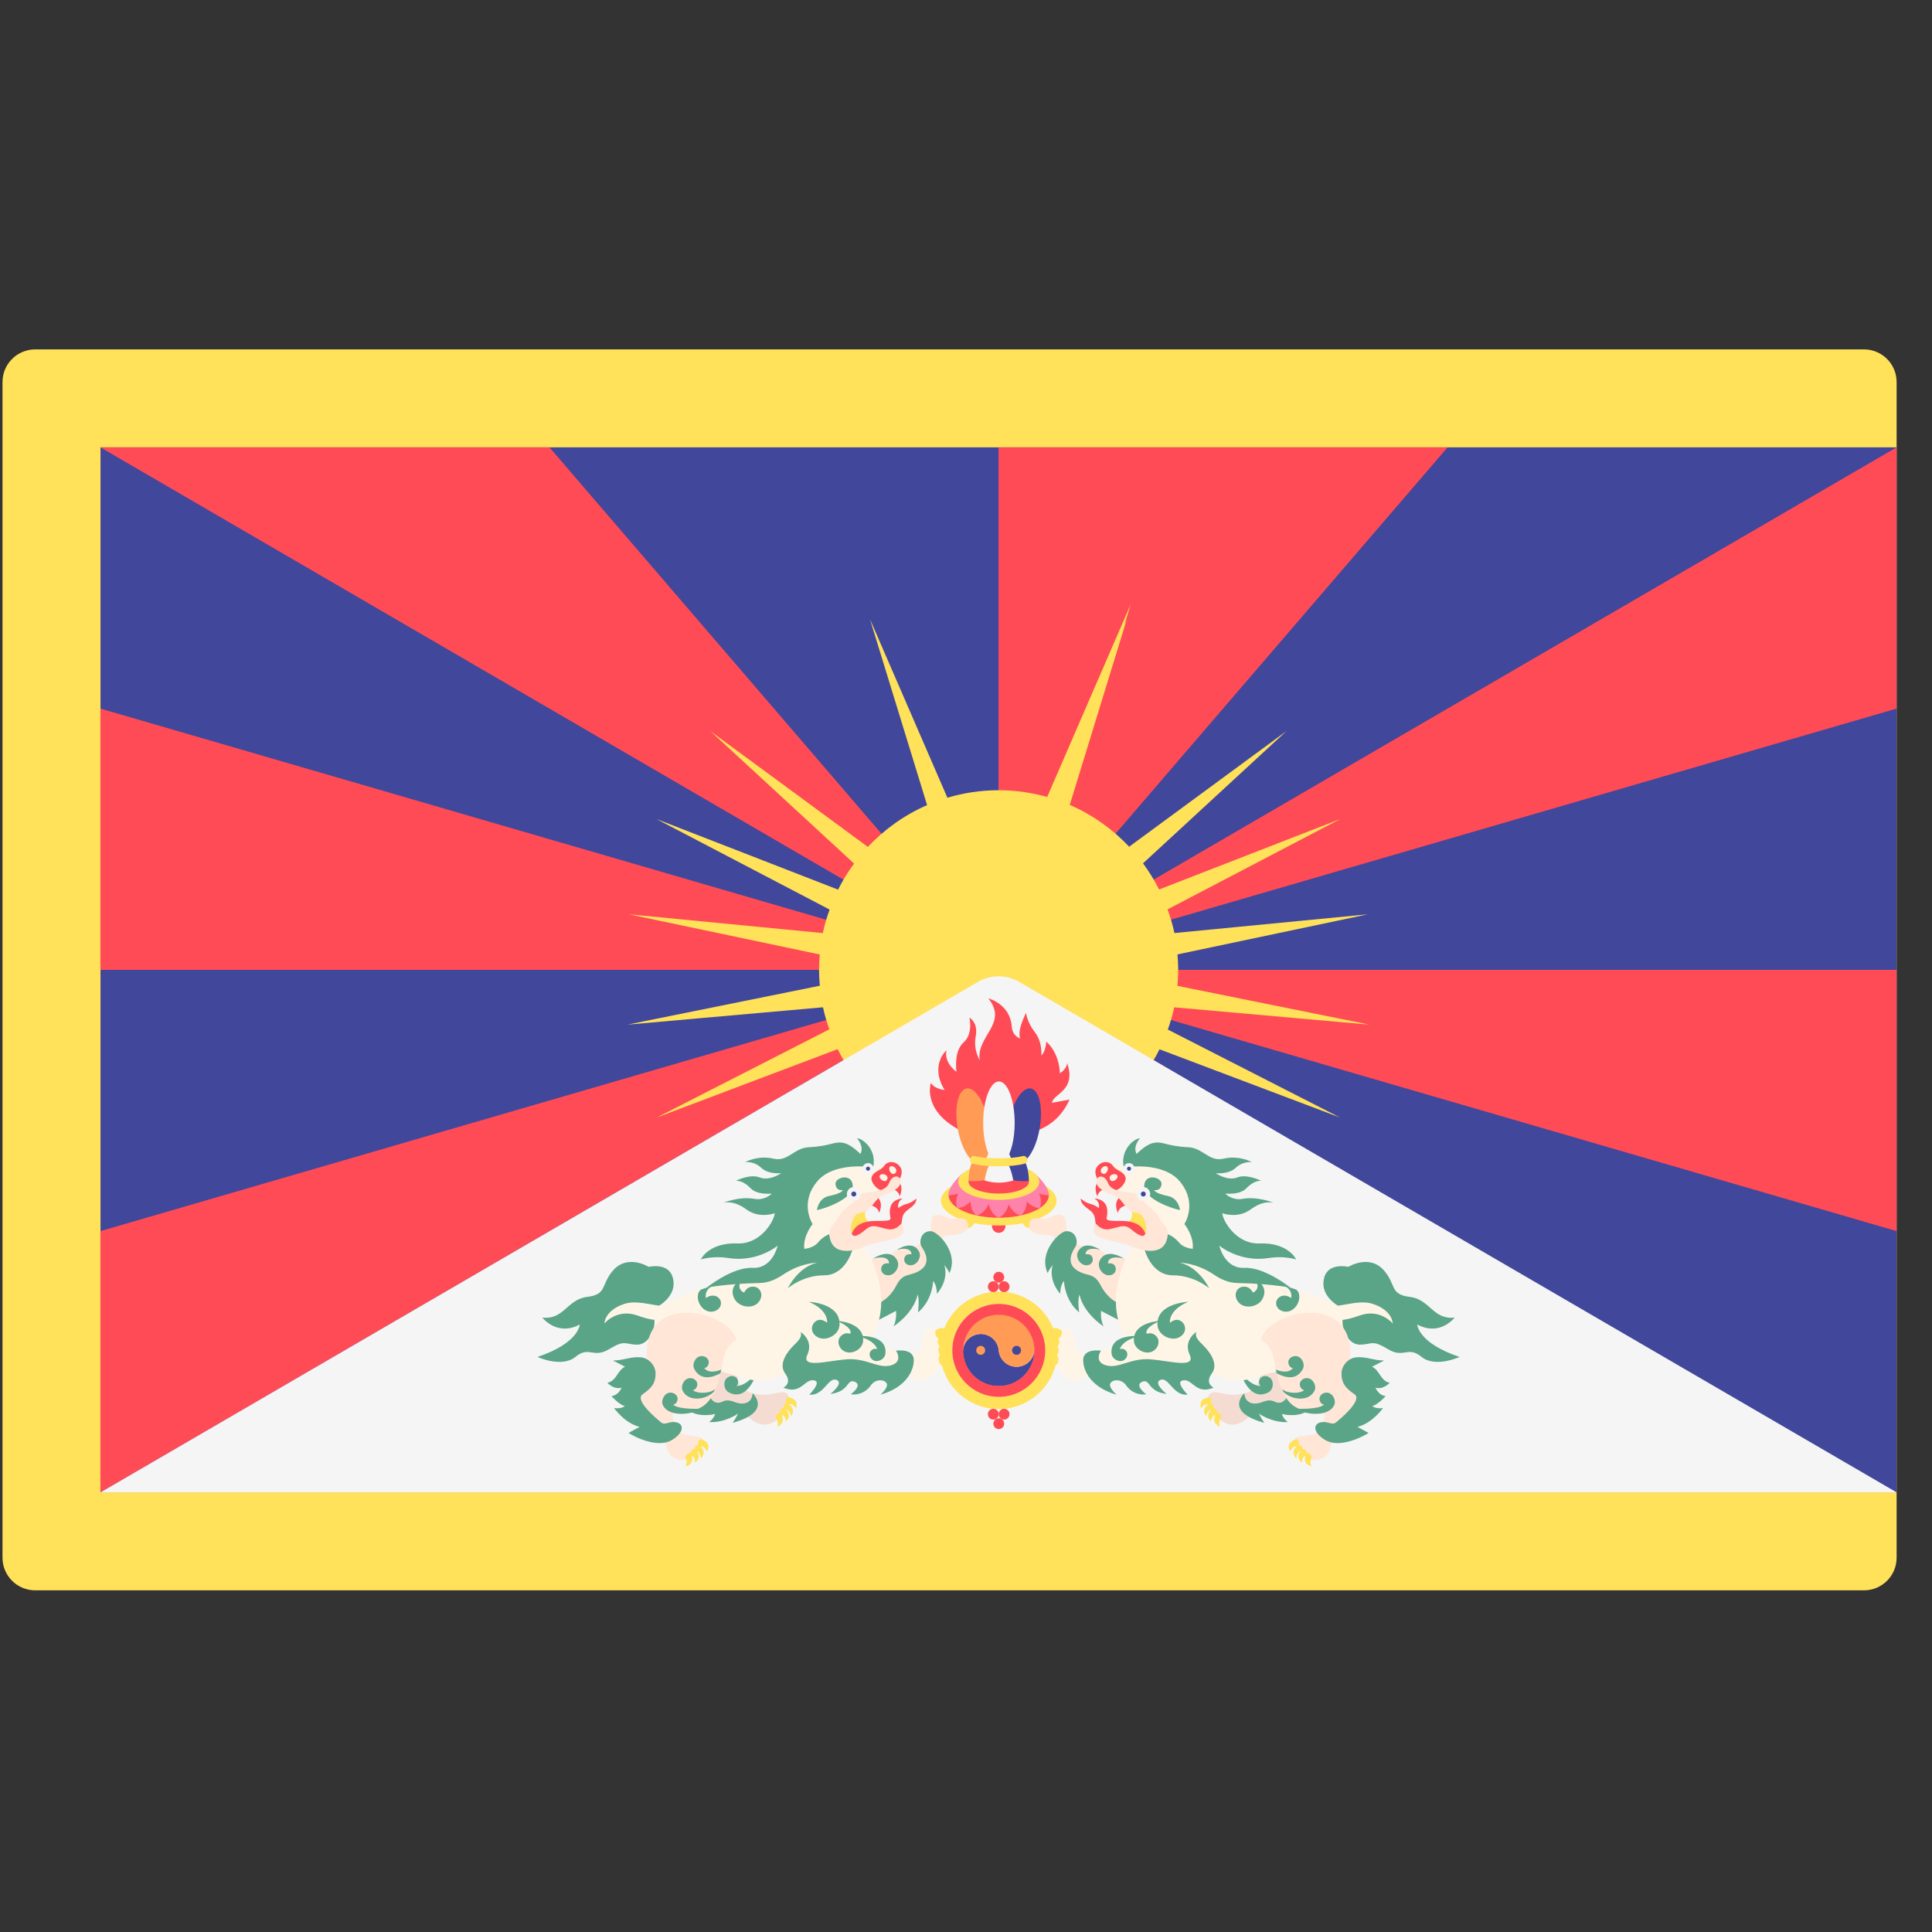 <svg width="51" height="51" viewBox="0 0 51 51" fill="none" xmlns="http://www.w3.org/2000/svg">
<rect x="0" y="0" width="51" height="51" fill="#333333" stroke="none"/>
<g clip-path="url(#clip0_3462_29062)">
<path d="M49.204 41.981H0.929C0.452 41.981 0.066 41.595 0.066 41.119V10.085C0.066 9.609 0.452 9.223 0.929 9.223H49.204C49.68 9.223 50.066 9.609 50.066 10.085V41.119C50.066 41.595 49.68 41.981 49.204 41.981Z" fill="#FFE15A"/>
<path d="M50.067 11.809H2.653V39.394H50.067V11.809Z" fill="#41479B"/>
<path d="M2.651 11.809L26.358 25.602L14.505 11.809L2.651 11.809Z" fill="#FF4B55"/>
<path d="M26.358 25.602V11.809L38.212 11.809L26.358 25.602Z" fill="#FF4B55"/>
<path d="M50.065 11.809L26.358 25.602L50.065 18.705V11.809Z" fill="#FF4B55"/>
<path d="M26.358 25.602H50.065V32.498L26.358 25.602Z" fill="#FF4B55"/>
<path d="M26.358 25.602L2.651 18.705V25.602L26.358 25.602Z" fill="#FF4B55"/>
<path d="M2.651 32.498L26.358 25.602L2.651 39.395V32.498Z" fill="#FF4B55"/>
<path d="M26.758 23.078L29.849 15.949L27.567 23.377L26.758 23.078Z" fill="#FFE15A"/>
<path d="M30.828 27.178C30.895 26.987 30.954 26.792 30.997 26.591L36.149 27.048L31.081 26.024C31.093 25.884 31.102 25.744 31.102 25.601C31.102 25.463 31.093 25.328 31.082 25.194L36.108 24.135L31.002 24.63C30.957 24.415 30.894 24.208 30.821 24.005L35.384 21.619L30.597 23.48C30.475 23.237 30.333 23.007 30.173 22.79L33.956 19.301L29.807 22.351C29.367 21.885 28.836 21.506 28.239 21.248L29.746 16.344L27.703 21.055C27.277 20.93 26.828 20.86 26.361 20.86C25.891 20.86 25.437 20.93 25.009 21.058L22.965 16.344L24.473 21.253C23.878 21.511 23.349 21.89 22.91 22.356L18.754 19.301L22.545 22.796C22.386 23.012 22.244 23.241 22.123 23.484L17.326 21.619L21.899 24.01C21.827 24.212 21.764 24.417 21.72 24.631L16.602 24.135L21.64 25.196C21.629 25.329 21.62 25.464 21.62 25.601C21.62 25.743 21.629 25.883 21.641 26.021L16.561 27.048L21.725 26.59C21.767 26.79 21.826 26.983 21.892 27.172L17.339 29.499L22.112 27.695C22.886 29.262 24.495 30.342 26.361 30.342C28.226 30.342 29.834 29.264 30.608 27.699L35.372 29.499L30.828 27.178Z" fill="#FFE15A"/>
<path d="M50.067 39.395L26.902 25.918C26.567 25.723 26.153 25.723 25.818 25.918L2.653 39.395H50.067Z" fill="#F5F5F5"/>
<path d="M26.363 32.544C26.462 32.544 26.542 32.464 26.542 32.365C26.542 32.266 26.462 32.185 26.363 32.185C26.265 32.185 26.185 32.266 26.185 32.365C26.185 32.464 26.265 32.544 26.363 32.544Z" fill="#FF4B55"/>
<path d="M26.089 26.355C26.628 27.021 25.757 27.354 25.864 27.989C25.864 27.989 25.688 27.725 25.757 27.354C25.825 26.982 25.59 26.864 25.59 26.864C25.59 26.864 25.698 27.285 25.434 27.52C25.169 27.755 25.248 28.293 25.248 28.293C25.248 28.293 24.915 28.068 24.984 27.725C24.984 27.725 24.534 28.117 24.935 28.772C24.935 28.772 24.671 28.753 24.573 28.586C24.573 28.586 24.338 29.276 25.282 29.802C26.226 30.328 26.363 29.076 26.363 29.076L27.038 29.917C27.038 29.917 27.847 29.894 28.232 29.027L27.769 29.111C27.798 28.867 28.418 28.802 28.173 28.068C28.173 28.068 28.154 28.224 27.978 28.332C27.978 28.332 27.984 27.827 27.619 27.494C27.619 27.494 27.606 27.765 27.488 27.862C27.488 27.862 27.528 27.513 27.312 27.239C27.107 26.978 27.087 26.737 27.087 26.737C27.087 26.737 26.843 27.187 26.931 27.412C26.931 27.412 26.727 27.363 26.706 27.089C26.66 26.496 26.089 26.355 26.089 26.355Z" fill="#FF4B55"/>
<path d="M26.364 32.35C27.207 32.35 27.891 32.057 27.891 31.695C27.891 31.334 27.207 31.041 26.364 31.041C25.521 31.041 24.837 31.334 24.837 31.695C24.837 32.057 25.521 32.35 26.364 32.35Z" fill="#FFE15A"/>
<path d="M26.364 32.145C27.094 32.145 27.685 31.88 27.685 31.553C27.685 31.226 27.094 30.961 26.364 30.961C25.635 30.961 25.044 31.226 25.044 31.553C25.044 31.88 25.635 32.145 26.364 32.145Z" fill="#FF4B55"/>
<path d="M26.64 31.629H26.086C26.076 31.802 26.154 32.052 26.362 32.143V32.143C26.362 32.143 26.362 32.143 26.362 32.143C26.362 32.143 26.363 32.143 26.363 32.143V32.143C26.571 32.052 26.649 31.802 26.64 31.629Z" fill="#FF82AA"/>
<path d="M27.08 31.523L26.578 31.641C26.609 31.811 26.737 32.039 26.946 32.083L26.947 32.083L26.947 32.083C26.947 32.083 26.947 32.083 26.947 32.083V32.083C27.115 31.95 27.129 31.689 27.08 31.523Z" fill="#FF82AA"/>
<path d="M27.34 31.342L26.99 31.571C27.079 31.719 27.265 31.897 27.447 31.886L27.447 31.887L27.447 31.886C27.447 31.886 27.447 31.887 27.447 31.887L27.447 31.886C27.529 31.724 27.441 31.482 27.34 31.342Z" fill="#FF82AA"/>
<path d="M27.329 30.988L27.191 31.335C27.378 31.573 27.684 31.548 27.684 31.548C27.696 31.355 27.455 31.107 27.329 30.988Z" fill="#FF82AA"/>
<path d="M25.642 31.523L26.144 31.641C26.113 31.811 25.985 32.039 25.776 32.083L25.776 32.083L25.775 32.083L25.775 32.083L25.775 32.083C25.607 31.95 25.593 31.689 25.642 31.523Z" fill="#FF82AA"/>
<path d="M25.38 31.342L25.73 31.571C25.642 31.719 25.455 31.897 25.274 31.886L25.274 31.887L25.273 31.886L25.273 31.887L25.273 31.886C25.192 31.724 25.279 31.482 25.38 31.342Z" fill="#FF82AA"/>
<path d="M25.392 30.988L25.53 31.335C25.343 31.573 25.038 31.548 25.038 31.548C25.025 31.355 25.266 31.107 25.392 30.988Z" fill="#FF82AA"/>
<path d="M26.365 31.675C26.957 31.675 27.436 31.46 27.436 31.195C27.436 30.93 26.957 30.715 26.365 30.715C25.773 30.715 25.293 30.93 25.293 31.195C25.293 31.46 25.773 31.675 26.365 31.675Z" fill="#FFE15A"/>
<path d="M26.365 31.507C26.805 31.507 27.162 31.367 27.162 31.195C27.162 31.023 26.805 30.883 26.365 30.883C25.924 30.883 25.567 31.023 25.567 31.195C25.567 31.367 25.924 31.507 26.365 31.507Z" fill="#FF4B55"/>
<path d="M26.444 36.59C25.923 36.635 25.465 36.247 25.421 35.727C25.398 35.466 25.592 35.237 25.852 35.215C26.113 35.193 26.342 35.386 26.364 35.646C26.386 35.907 26.616 36.1 26.876 36.078C27.136 36.056 27.33 35.826 27.307 35.566C27.352 36.087 26.965 36.546 26.444 36.59Z" fill="#41479B"/>
<path d="M25.421 35.727C25.398 35.467 25.591 35.237 25.852 35.215C26.113 35.193 26.341 35.386 26.364 35.647C26.386 35.907 26.615 36.1 26.875 36.078C27.136 36.056 27.329 35.826 27.307 35.566C27.263 35.044 26.805 34.658 26.284 34.703C25.763 34.747 25.376 35.206 25.421 35.727Z" fill="#FF9B55"/>
<path d="M26.364 34.096C25.508 34.096 24.814 34.789 24.814 35.645C24.814 36.502 25.508 37.195 26.364 37.195C27.22 37.195 27.914 36.501 27.914 35.645C27.914 34.789 27.22 34.096 26.364 34.096ZM26.364 36.873C25.687 36.873 25.137 36.323 25.137 35.646C25.137 34.968 25.687 34.419 26.364 34.419C27.042 34.419 27.591 34.968 27.591 35.646C27.591 36.323 27.042 36.873 26.364 36.873Z" fill="#FFE15A"/>
<path d="M26.365 34.42C25.687 34.42 25.138 34.969 25.138 35.647C25.138 36.325 25.687 36.874 26.365 36.874C27.042 36.874 27.592 36.325 27.592 35.647C27.592 34.969 27.042 34.42 26.365 34.42ZM26.365 36.587C25.846 36.587 25.425 36.166 25.425 35.647C25.425 35.128 25.846 34.707 26.365 34.707C26.884 34.707 27.305 35.128 27.305 35.647C27.304 36.166 26.884 36.587 26.365 36.587Z" fill="#FF4B55"/>
<path d="M25.888 35.764C25.953 35.764 26.006 35.711 26.006 35.646C26.006 35.58 25.953 35.527 25.888 35.527C25.822 35.527 25.77 35.58 25.77 35.646C25.77 35.711 25.822 35.764 25.888 35.764Z" fill="#FF9B55"/>
<path d="M26.835 35.764C26.9 35.764 26.953 35.711 26.953 35.646C26.953 35.58 26.9 35.527 26.835 35.527C26.77 35.527 26.717 35.58 26.717 35.646C26.717 35.711 26.77 35.764 26.835 35.764Z" fill="#41479B"/>
<path d="M26.365 33.859C26.444 33.859 26.508 33.795 26.508 33.716C26.508 33.636 26.444 33.572 26.365 33.572C26.286 33.572 26.222 33.636 26.222 33.716C26.222 33.795 26.286 33.859 26.365 33.859Z" fill="#FF4B55"/>
<path d="M26.506 34.109C26.585 34.109 26.649 34.045 26.649 33.966C26.649 33.886 26.585 33.822 26.506 33.822C26.427 33.822 26.363 33.886 26.363 33.966C26.363 34.045 26.427 34.109 26.506 34.109Z" fill="#FF4B55"/>
<path d="M26.221 34.109C26.3 34.109 26.364 34.045 26.364 33.966C26.364 33.886 26.3 33.822 26.221 33.822C26.142 33.822 26.078 33.886 26.078 33.966C26.078 34.045 26.142 34.109 26.221 34.109Z" fill="#FF4B55"/>
<path d="M26.365 37.724C26.444 37.724 26.508 37.66 26.508 37.581C26.508 37.502 26.444 37.438 26.365 37.438C26.286 37.438 26.222 37.502 26.222 37.581C26.222 37.66 26.286 37.724 26.365 37.724Z" fill="#FF4B55"/>
<path d="M26.221 37.474C26.3 37.474 26.364 37.41 26.364 37.331C26.364 37.252 26.3 37.188 26.221 37.188C26.142 37.188 26.078 37.252 26.078 37.331C26.078 37.41 26.142 37.474 26.221 37.474Z" fill="#FF4B55"/>
<path d="M26.506 37.474C26.585 37.474 26.649 37.41 26.649 37.331C26.649 37.252 26.585 37.188 26.506 37.188C26.427 37.188 26.363 37.252 26.363 37.331C26.363 37.41 26.427 37.474 26.506 37.474Z" fill="#FF4B55"/>
<path d="M26.102 29.655C26.003 29.105 25.74 28.693 25.514 28.733C25.288 28.774 25.185 29.252 25.283 29.802C25.355 30.198 25.512 30.517 25.678 30.652C25.61 30.77 25.568 30.951 25.567 31.174C25.691 31.184 25.818 31.184 25.949 31.16C26.08 31.137 26.2 31.093 26.313 31.04C26.234 30.831 26.132 30.677 26.027 30.59C26.136 30.405 26.173 30.052 26.102 29.655Z" fill="#FF9B55"/>
<path d="M26.624 29.655C26.722 29.105 26.985 28.693 27.211 28.733C27.437 28.774 27.541 29.252 27.442 29.802C27.371 30.198 27.214 30.517 27.047 30.652C27.116 30.77 27.158 30.951 27.159 31.174C27.035 31.184 26.907 31.184 26.776 31.16C26.645 31.137 26.526 31.093 26.413 31.04C26.491 30.831 26.593 30.677 26.699 30.59C26.59 30.405 26.552 30.052 26.624 29.655Z" fill="#41479B"/>
<path d="M26.785 29.643C26.785 29.038 26.599 28.547 26.369 28.547C26.139 28.547 25.953 29.038 25.953 29.643C25.953 30.08 26.052 30.451 26.192 30.627C26.103 30.74 26.03 30.924 25.99 31.162C26.11 31.197 26.236 31.22 26.369 31.22C26.502 31.22 26.628 31.197 26.748 31.162C26.707 30.924 26.634 30.74 26.546 30.627C26.686 30.451 26.785 30.08 26.785 29.643Z" fill="#F5F5F5"/>
<path d="M26.362 30.789C26.091 30.789 25.843 30.764 25.681 30.719C25.626 30.704 25.593 30.648 25.608 30.591C25.624 30.536 25.682 30.5 25.736 30.519C26.021 30.596 26.703 30.596 26.989 30.519C27.044 30.499 27.101 30.536 27.116 30.591C27.131 30.648 27.099 30.704 27.043 30.719C26.882 30.764 26.633 30.789 26.362 30.789Z" fill="#FFE15A"/>
<path d="M25.473 32.434C25.585 32.419 25.726 32.385 25.736 32.214C25.736 32.214 25.483 32.189 25.483 32.209C25.483 32.228 25.473 32.434 25.473 32.434Z" fill="#FFE15A"/>
<path d="M22.919 31.797C23.046 31.833 23.169 31.859 23.209 32.016C23.209 32.016 23.339 31.755 23.157 31.598C23.123 31.57 22.919 31.797 22.919 31.797Z" fill="#FF4B55"/>
<path d="M23.461 31.36C23.588 31.395 23.712 31.422 23.75 31.578C23.75 31.578 23.881 31.317 23.698 31.161C23.665 31.132 23.461 31.36 23.461 31.36Z" fill="#FF4B55"/>
<path d="M22.959 32.266C22.881 32.246 22.744 32.07 22.92 31.796C23.096 31.522 22.323 31.933 22.294 32.158C22.264 32.383 22.235 32.784 22.411 32.677C22.587 32.569 22.959 32.266 22.959 32.266Z" fill="#FFE15A"/>
<path d="M23.798 32.296C23.824 32.152 23.798 32.054 23.98 31.924C24.163 31.794 24.189 31.722 24.189 31.637C24.189 31.637 24.09 31.743 23.913 31.787C23.806 31.814 23.713 31.891 23.713 31.891C23.713 31.891 23.667 31.728 23.83 31.637C23.83 31.637 23.543 31.637 23.498 31.898C23.452 32.158 23.602 32.198 23.387 32.224C23.172 32.25 22.669 32.145 22.493 32.543C22.317 32.941 22.852 32.654 22.995 32.602C23.139 32.55 23.596 32.661 23.667 32.563C23.739 32.465 23.798 32.296 23.798 32.296Z" fill="#FF4B55"/>
<path d="M21.918 33.01L22.691 31.738C22.691 31.738 23.459 31.441 23.465 31.402C23.472 31.363 23.72 31.043 23.72 30.997C23.72 30.952 23.694 30.73 23.596 30.691C23.498 30.652 23.186 30.783 23.051 30.818C22.916 30.852 22.702 30.6 22.702 30.6C22.702 30.6 21.456 30.834 21.365 30.985C21.273 31.134 20.843 32.211 20.823 32.322C20.804 32.433 20.823 33.196 20.849 33.183C20.876 33.169 21.918 33.01 21.918 33.01Z" fill="#FFF5E6"/>
<path d="M23.765 30.807C23.647 30.638 23.432 30.638 23.34 30.775C23.249 30.912 23.054 30.912 23.008 31.081C22.972 31.215 23.191 31.46 23.321 31.414C23.452 31.368 23.693 31.218 23.693 31.218C23.693 31.218 23.882 30.977 23.765 30.807ZM23.407 31.153C23.354 31.221 23.219 31.136 23.218 31.06C23.218 30.984 23.33 30.98 23.386 31.019C23.422 31.045 23.451 31.097 23.407 31.153ZM23.608 30.984C23.53 31.021 23.447 30.886 23.48 30.817C23.513 30.749 23.615 30.794 23.648 30.854C23.669 30.893 23.672 30.953 23.608 30.984Z" fill="#FF4B55"/>
<path d="M24.012 35.742C24.142 35.755 24.314 35.737 24.35 35.443C24.391 35.106 24.493 34.988 24.662 35.066C24.831 35.144 24.789 35.279 24.789 35.279C24.789 35.279 24.975 35.768 24.877 35.964C24.779 36.159 24.554 36.394 24.388 36.433C24.221 36.472 23.879 36.248 23.879 36.248L24.012 35.742Z" fill="#FFF5E6"/>
<path d="M23.074 34.605C23.185 34.553 24.554 33.6 24.718 33.241C24.881 32.883 24.789 32.622 25.005 32.609C25.22 32.596 25.585 32.583 25.553 32.315C25.52 32.048 25.161 32.217 25.063 32.165C24.965 32.113 24.659 31.969 24.6 32.178C24.541 32.387 24.6 32.576 24.515 32.68C24.431 32.785 24.052 32.968 23.987 32.954C23.922 32.941 23.783 32.924 23.676 32.992C23.57 33.059 23.511 33.15 23.511 33.15C23.511 33.15 23.11 33.166 23.052 33.22C22.995 33.274 22.78 33.561 22.78 33.561L23.074 34.605Z" fill="#FFE6D7"/>
<path d="M23.217 34.389C23.217 34.389 23.478 34.291 23.664 33.929C23.85 33.567 24.036 33.714 24.31 33.518C24.584 33.322 24.407 33.029 24.329 32.911C24.251 32.794 24.305 32.491 24.574 32.5C24.751 32.507 25.318 33.058 25.063 33.606C25.063 33.606 25.024 33.508 24.926 33.391C24.926 33.391 25.073 33.753 24.731 34.154C24.731 34.154 24.74 33.948 24.633 33.811C24.633 33.811 24.623 34.32 24.232 34.643C24.232 34.643 24.28 34.31 24.222 34.173C24.222 34.173 24.163 34.614 23.586 35.015C23.586 35.015 23.674 34.858 23.654 34.604L23.165 34.858L23.217 34.389Z" fill="#5AA587"/>
<path d="M19.495 36.063C19.495 36.063 19.319 36.601 19.798 36.758C20.278 36.914 20.542 36.709 20.718 36.758C20.894 36.807 20.855 37.12 20.61 37.384C20.366 37.648 20.121 37.677 19.847 37.482C19.573 37.286 19.553 37.11 19.27 37.178C18.986 37.247 18.595 36.973 18.595 36.973C18.595 36.973 18.849 35.867 18.878 35.877C18.908 35.887 19.495 36.063 19.495 36.063Z" fill="#F5DCD2"/>
<path d="M17.008 34.717C17.008 34.717 17.346 34.392 18.658 33.989C19.971 33.586 20.672 33.417 20.672 33.417L21.699 33.092C21.699 33.092 22.182 33.09 22.499 33C22.817 32.91 22.817 32.91 22.817 32.91C22.817 32.91 23.661 34.106 23.025 35.314L23.246 35.522C23.246 35.522 23.478 35.593 23.654 35.655C23.83 35.717 23.7 36.055 23.7 36.055L23.025 36.367L21.049 36.276C21.049 36.276 21.01 36.185 20.36 36.393C19.711 36.601 19.425 36.133 18.177 36.094C16.93 36.055 17.008 34.717 17.008 34.717Z" fill="#FFF5E6"/>
<path d="M22.622 30.051C22.622 30.051 22.821 30.25 22.713 30.462C22.713 30.462 22.491 30.234 22.309 30.182C22.028 30.101 21.97 30.255 21.348 30.284C20.957 30.303 20.799 30.677 20.417 30.586C20.008 30.488 19.67 30.676 19.67 30.676C19.67 30.676 19.905 30.646 20.096 30.828C20.287 31.008 20.624 30.969 20.624 30.969C20.624 30.969 20.316 31.185 20.057 31.082C19.798 30.979 19.426 31.17 19.426 31.17C19.494 31.165 19.646 31.189 19.817 31.37C19.988 31.551 20.37 31.507 20.37 31.507C20.302 31.59 20.111 31.683 19.93 31.649C19.522 31.57 19.086 31.753 19.086 31.753C19.086 31.753 19.346 31.662 19.697 31.922C20.047 32.182 20.45 32.026 20.45 32.026C20.45 32.195 20.099 32.846 19.475 32.823C18.698 32.796 18.501 33.247 18.501 33.247C18.501 33.247 18.813 33.143 19.216 33.208C19.996 33.334 20.528 32.883 20.528 32.883C20.528 32.883 20.398 33.494 19.866 33.468C19.333 33.442 18.657 33.988 18.657 33.988C18.657 33.988 19.257 33.88 20.033 33.87C20.288 33.867 20.495 33.767 20.672 33.647C21.138 33.332 21.569 33.332 21.569 33.332C21.06 33.45 20.796 34.007 20.796 34.007C20.796 34.007 21.187 33.665 21.755 33.665C22.322 33.665 22.498 33 22.498 33C21.97 33.009 21.892 32.579 21.892 32.579C21.892 32.579 21.735 32.628 21.588 32.804C21.495 32.915 21.339 32.953 21.231 32.968C21.192 32.625 21.451 32.312 21.451 32.312C21.451 32.312 21.1 31.779 21.555 31.207C22.01 30.636 23.049 30.817 23.049 30.817C23.157 30.338 22.753 30.038 22.622 30.051Z" fill="#5AA587"/>
<path d="M21.565 31.943C21.735 31.917 22.524 31.656 22.511 31.304C22.498 30.952 22.029 31.076 22.055 31.265C22.081 31.454 22.25 31.415 22.25 31.415C22.25 31.415 22.234 31.5 21.885 31.571C21.598 31.63 21.565 31.943 21.565 31.943Z" fill="#5AA587"/>
<path d="M23.653 35.655C23.653 35.655 24.142 35.576 24.122 35.928C24.103 36.281 23.822 36.653 23.242 36.816C23.242 36.816 23.457 36.63 23.408 36.522C23.359 36.414 23.115 36.385 22.988 36.571C22.86 36.757 22.645 36.835 22.459 36.806C22.459 36.806 22.792 36.561 22.557 36.473C22.346 36.394 22.427 36.737 21.921 36.796C21.921 36.796 22.293 36.502 22.078 36.424C21.862 36.346 21.745 36.855 21.363 36.816C21.363 36.816 21.683 36.496 21.51 36.444C21.238 36.362 21.168 36.835 20.678 36.63C20.678 36.63 20.923 36.522 20.727 36.258C20.532 35.994 20.806 35.661 20.943 35.524C21.08 35.387 21.177 35.299 21.138 35.162C21.138 35.162 21.487 35.381 21.311 35.765C21.146 36.127 21.815 35.927 22.335 35.883C22.87 35.837 23.188 36.144 23.529 36.039C23.849 35.941 23.653 35.655 23.653 35.655Z" fill="#5AA587"/>
<path d="M14.187 35.82C14.187 35.82 14.828 36.116 15.192 35.817C15.556 35.519 15.655 35.872 16.084 35.612C16.513 35.352 16.487 35.495 16.825 35.495C17.162 35.495 17.409 34.95 17.201 34.573C17.201 34.573 17.907 34.299 17.762 33.733C17.655 33.313 17.123 33.442 17.123 33.442C17.123 33.442 16.563 33.09 16.175 33.546C15.858 33.919 16.032 34.17 15.499 34.235C14.966 34.3 14.888 34.846 14.316 34.781C14.316 34.781 14.706 35.288 15.304 34.963C15.304 34.963 15.29 35.452 14.187 35.82Z" fill="#5AA587"/>
<path d="M19.866 36.777C19.866 36.777 20.413 37.267 19.337 37.56C19.337 37.56 19.406 37.472 19.484 37.315C19.484 37.315 19.151 37.56 18.721 37.54C18.721 37.54 18.848 37.443 18.877 37.325C18.877 37.325 18.486 37.433 18.202 37.247C18.202 37.247 18.545 37.227 18.76 36.904C18.76 36.904 18.858 37.1 19.063 37.002C19.269 36.904 19.386 37.045 19.572 37.051C19.724 37.056 19.856 36.978 19.866 36.777Z" fill="#5AA587"/>
<path d="M19.595 33.756C19.595 33.756 19.204 33.938 19.387 34.284C19.508 34.515 19.89 34.57 20.039 34.356C20.166 34.173 20.065 33.996 19.931 33.971C19.791 33.945 19.706 34.004 19.641 34.121C19.641 34.121 19.399 34.03 19.595 33.756Z" fill="#5AA587"/>
<path d="M21.354 34.365C21.354 34.365 22.203 34.398 22.161 34.986C22.142 35.246 21.791 35.427 21.57 35.291C21.382 35.175 21.412 34.982 21.511 34.896C21.619 34.802 21.726 34.836 21.833 34.917C21.833 34.917 21.887 34.595 21.354 34.365Z" fill="#5AA587"/>
<path d="M23.051 33.221C23.051 33.221 23.509 32.913 23.688 33.279C23.767 33.44 23.62 33.67 23.441 33.665C23.288 33.661 23.24 33.535 23.269 33.45C23.301 33.356 23.377 33.34 23.468 33.351C23.468 33.351 23.496 33.113 23.051 33.221Z" fill="#5AA587"/>
<path d="M23.675 32.99C23.675 32.99 24.098 32.706 24.263 33.045C24.335 33.193 24.2 33.405 24.035 33.401C23.894 33.397 23.849 33.281 23.876 33.203C23.905 33.116 23.975 33.1 24.06 33.111C24.06 33.111 24.085 32.891 23.675 32.99Z" fill="#5AA587"/>
<path d="M22.089 34.867C22.089 34.867 22.82 34.895 22.784 35.402C22.767 35.625 22.466 35.781 22.275 35.664C22.113 35.564 22.104 35.381 22.175 35.293C22.297 35.142 22.444 35.21 22.444 35.21C22.444 35.21 22.548 35.065 22.089 34.867Z" fill="#5AA587"/>
<path d="M22.625 35.27C22.625 35.27 23.432 35.191 23.372 35.736C23.357 35.878 23.169 35.978 23.047 35.904C22.943 35.84 22.938 35.723 22.983 35.667C23.061 35.57 23.155 35.614 23.155 35.614C23.155 35.614 23.104 35.372 22.625 35.27Z" fill="#5AA587"/>
<path d="M17.45 37.862C17.45 37.862 17.56 38.086 17.632 38.303C17.693 38.49 18.009 38.615 18.178 38.498C18.347 38.382 18.632 38.032 18.515 37.954C18.398 37.876 17.892 37.94 17.814 37.667C17.736 37.394 17.762 37.212 17.762 37.212C17.762 37.212 18.439 37.413 18.762 36.904C19.085 36.396 19.039 35.899 19.166 35.652C19.264 35.46 19.439 35.367 19.439 35.367C19.239 34.579 16.814 34.015 17.095 36.06L16.714 36.926L17.45 37.862Z" fill="#FFE6D7"/>
<path d="M16.591 37.826C16.757 37.934 17.367 38.243 17.746 38.008C18.055 37.816 18.059 37.597 17.863 37.548C17.667 37.5 17.56 37.637 17.452 37.548C17.344 37.461 16.738 36.961 16.963 36.805C17.188 36.648 17.31 36.522 17.305 36.247C17.302 36.045 17.126 35.849 16.917 35.83C16.657 35.805 16.454 35.914 16.18 35.914L16.5 36.078C16.294 36.175 16.278 36.453 16.033 36.502C16.033 36.502 16.2 36.691 16.408 36.632C16.408 36.632 16.337 36.828 16.141 36.854C16.141 36.854 16.323 37.062 16.493 37.121C16.493 37.121 16.382 37.2 16.209 37.167C16.209 37.167 16.48 37.565 16.884 37.666L16.591 37.826Z" fill="#5AA587"/>
<path d="M17.77 37.081C17.77 37.081 17.878 37.062 17.888 36.93C17.893 36.854 17.817 36.755 17.687 36.762C17.536 36.771 17.433 36.972 17.505 37.106C17.692 37.448 18.385 37.311 18.47 37.187C18.47 37.187 17.915 37.213 17.77 37.081Z" fill="#5AA587"/>
<path d="M18.094 38.708C18.124 38.665 18.148 38.55 18.09 38.479C18.09 38.479 18.122 38.315 18.246 38.374C18.246 38.374 18.299 38.505 18.256 38.597C18.214 38.688 18.094 38.708 18.094 38.708Z" fill="#FFE15A"/>
<path d="M18.348 38.614C18.346 38.496 18.319 38.431 18.224 38.421C18.224 38.421 18.2 38.25 18.341 38.25C18.341 38.25 18.446 38.343 18.447 38.444C18.448 38.544 18.348 38.614 18.348 38.614Z" fill="#FFE15A"/>
<path d="M18.505 38.501C18.481 38.385 18.459 38.304 18.354 38.297C18.354 38.297 18.297 38.156 18.453 38.137C18.453 38.137 18.553 38.217 18.572 38.316C18.591 38.414 18.505 38.501 18.505 38.501Z" fill="#FFE15A"/>
<path d="M18.662 38.319C18.614 38.212 18.566 38.168 18.461 38.184C18.461 38.184 18.371 38.057 18.495 37.988C18.495 37.988 18.647 38.032 18.687 38.124C18.727 38.216 18.662 38.319 18.662 38.319Z" fill="#FFE15A"/>
<path d="M20.52 37.659C20.542 37.612 20.546 37.495 20.476 37.435C20.476 37.435 20.478 37.268 20.611 37.304C20.611 37.304 20.686 37.424 20.66 37.521C20.635 37.618 20.52 37.659 20.52 37.659Z" fill="#FFE15A"/>
<path d="M20.754 37.523C20.731 37.407 20.694 37.348 20.598 37.355C20.598 37.355 20.544 37.191 20.683 37.166C20.683 37.166 20.803 37.239 20.822 37.338C20.84 37.437 20.754 37.523 20.754 37.523Z" fill="#FFE15A"/>
<path d="M20.889 37.383C20.846 37.273 20.81 37.197 20.704 37.208C20.704 37.208 20.624 37.08 20.774 37.033C20.774 37.033 20.886 37.094 20.922 37.188C20.959 37.282 20.889 37.383 20.889 37.383Z" fill="#FFE15A"/>
<path d="M21.012 37.177C20.945 37.08 20.891 37.045 20.79 37.08C20.79 37.08 20.679 36.97 20.789 36.881C20.789 36.881 20.946 36.897 21.002 36.98C21.058 37.064 21.012 37.177 21.012 37.177Z" fill="#FFE15A"/>
<path d="M23.771 31.154C23.792 31.259 23.738 31.375 23.484 31.486C23.23 31.597 23.236 31.551 23.067 31.767C22.897 31.982 22.878 31.988 22.669 32.028C22.46 32.067 22.362 32.712 22.61 32.615C22.858 32.517 22.89 32.315 23.164 32.38C23.438 32.445 23.582 32.536 23.797 32.295C23.797 32.295 24.006 32.575 23.614 32.693C23.223 32.81 23.01 32.819 22.816 32.91C22.623 32.999 21.938 33.22 21.892 32.579C21.879 32.393 22.016 32.321 22.095 32.184C22.173 32.047 22.251 31.956 22.44 31.806C22.63 31.656 22.512 31.532 22.819 31.486C23.125 31.441 23.38 31.447 23.471 31.225C23.562 31.004 23.745 31.023 23.771 31.154Z" fill="#FFE6D7"/>
<path d="M18.634 34.264C18.634 34.264 18.576 34.031 18.848 33.932C18.784 33.951 18.726 33.968 18.658 33.989C18.601 34.007 18.555 34.023 18.502 34.041C18.481 34.069 18.453 34.084 18.439 34.123C18.356 34.355 18.561 34.657 18.805 34.624C19.014 34.596 19.073 34.412 19.005 34.303C18.933 34.188 18.776 34.162 18.634 34.264Z" fill="#5AA587"/>
<path d="M18.719 36.746C18.423 36.812 18.29 36.698 18.29 36.698C18.29 36.698 18.399 36.679 18.408 36.547C18.414 36.471 18.337 36.372 18.208 36.379C18.056 36.388 17.953 36.59 18.026 36.723C18.186 37.017 18.641 36.948 18.842 36.739C18.852 36.718 18.863 36.697 18.873 36.675C18.829 36.703 18.773 36.734 18.719 36.746Z" fill="#5AA587"/>
<path d="M19.017 36.252C19.025 36.218 19.036 36.184 19.042 36.153C18.694 36.293 18.593 36.116 18.593 36.116C18.593 36.116 18.702 36.097 18.711 35.965C18.716 35.889 18.64 35.79 18.511 35.797C18.359 35.806 18.256 36.008 18.329 36.141C18.498 36.453 18.801 36.366 19.017 36.252Z" fill="#5AA587"/>
<path d="M19.8 36.417C19.599 36.598 19.444 36.588 19.444 36.588C19.444 36.588 19.525 36.513 19.46 36.397C19.423 36.33 19.305 36.289 19.201 36.366C19.078 36.456 19.102 36.681 19.236 36.754C19.566 36.931 19.78 36.656 19.895 36.435C19.863 36.431 19.832 36.423 19.8 36.417Z" fill="#5AA587"/>
<path d="M25.005 36.241C24.991 36.169 24.916 36.032 24.823 36.022C24.823 36.022 24.713 35.83 24.838 35.76C24.838 35.76 24.974 35.834 25.02 35.966C25.065 36.099 25.005 36.241 25.005 36.241Z" fill="#FFE15A"/>
<path d="M25.091 35.892C24.997 35.779 24.93 35.743 24.862 35.831C24.862 35.831 24.712 35.689 24.8 35.544C24.8 35.544 24.939 35.528 25.02 35.625C25.1 35.722 25.091 35.892 25.091 35.892Z" fill="#FFE15A"/>
<path d="M25.1 35.619C24.994 35.53 24.917 35.473 24.845 35.574C24.845 35.574 24.699 35.495 24.781 35.316C24.781 35.316 24.907 35.292 24.996 35.369C25.086 35.447 25.1 35.619 25.1 35.619Z" fill="#FFE15A"/>
<path d="M25.057 35.284C24.941 35.227 24.877 35.234 24.824 35.357C24.824 35.357 24.667 35.325 24.691 35.131C24.691 35.131 24.82 35.018 24.918 35.067C25.016 35.116 25.057 35.284 25.057 35.284Z" fill="#FFE15A"/>
<path d="M22.538 31.701C22.638 31.701 22.72 31.619 22.72 31.519C22.72 31.418 22.638 31.336 22.538 31.336C22.437 31.336 22.355 31.418 22.355 31.519C22.355 31.619 22.437 31.701 22.538 31.701Z" fill="#F5F5F5"/>
<path d="M22.538 31.585C22.574 31.585 22.604 31.556 22.604 31.519C22.604 31.483 22.574 31.453 22.538 31.453C22.501 31.453 22.472 31.483 22.472 31.519C22.472 31.556 22.501 31.585 22.538 31.585Z" fill="#41479B"/>
<path d="M22.914 31C22.995 31 23.061 30.933 23.061 30.852C23.061 30.77 22.995 30.703 22.914 30.703C22.832 30.703 22.766 30.77 22.766 30.852C22.766 30.933 22.832 31 22.914 31Z" fill="#F5F5F5"/>
<path d="M22.914 30.904C22.944 30.904 22.968 30.88 22.968 30.851C22.968 30.821 22.944 30.797 22.914 30.797C22.884 30.797 22.86 30.821 22.86 30.851C22.86 30.88 22.884 30.904 22.914 30.904Z" fill="#41479B"/>
<path d="M17.646 34.438C17.477 34.569 16.893 34.282 16.482 34.419C15.951 34.596 15.955 34.937 15.955 34.937C15.955 34.937 16.286 34.527 16.837 34.729C17.142 34.841 17.32 34.846 17.32 34.846L17.646 34.438Z" fill="#FFF5E6"/>
<path d="M27.245 32.432C27.133 32.417 26.991 32.383 26.981 32.212C26.981 32.212 27.235 32.187 27.235 32.207C27.235 32.226 27.245 32.432 27.245 32.432Z" fill="#FFE15A"/>
<path d="M29.797 31.797C29.671 31.833 29.547 31.859 29.508 32.016C29.508 32.016 29.378 31.755 29.56 31.598C29.593 31.57 29.797 31.797 29.797 31.797Z" fill="#FF4B55"/>
<path d="M29.256 31.36C29.13 31.395 29.006 31.422 28.967 31.578C28.967 31.578 28.837 31.317 29.019 31.161C29.052 31.132 29.256 31.36 29.256 31.36Z" fill="#FF4B55"/>
<path d="M29.76 32.266C29.838 32.246 29.975 32.07 29.799 31.796C29.623 31.522 30.396 31.933 30.425 32.158C30.454 32.383 30.484 32.784 30.308 32.677C30.131 32.569 29.76 32.266 29.76 32.266Z" fill="#FFE15A"/>
<path d="M28.922 32.296C28.895 32.152 28.922 32.054 28.739 31.924C28.556 31.793 28.53 31.722 28.53 31.637C28.53 31.637 28.63 31.743 28.806 31.787C28.914 31.814 29.006 31.891 29.006 31.891C29.006 31.891 29.052 31.728 28.889 31.637C28.889 31.637 29.176 31.637 29.222 31.898C29.267 32.158 29.117 32.198 29.332 32.224C29.548 32.25 30.05 32.145 30.226 32.543C30.402 32.941 29.867 32.654 29.724 32.602C29.58 32.55 29.124 32.661 29.052 32.563C28.98 32.465 28.922 32.296 28.922 32.296Z" fill="#FF4B55"/>
<path d="M30.802 33.01L30.029 31.738C30.029 31.738 29.261 31.441 29.254 31.402C29.248 31.363 29 31.043 29 30.997C29 30.952 29.026 30.73 29.124 30.691C29.222 30.652 29.533 30.783 29.669 30.818C29.804 30.852 30.018 30.6 30.018 30.6C30.018 30.6 31.264 30.834 31.355 30.985C31.446 31.134 31.877 32.211 31.896 32.322C31.916 32.433 31.896 33.196 31.87 33.183C31.844 33.169 30.802 33.01 30.802 33.01Z" fill="#FFF5E6"/>
<path d="M29.026 31.218C29.026 31.218 29.268 31.368 29.398 31.414C29.528 31.459 29.747 31.215 29.711 31.081C29.666 30.912 29.47 30.912 29.378 30.775C29.287 30.638 29.072 30.638 28.954 30.807C28.837 30.977 29.026 31.218 29.026 31.218ZM29.333 31.019C29.389 30.98 29.501 30.984 29.5 31.06C29.5 31.136 29.365 31.221 29.312 31.152C29.268 31.097 29.297 31.045 29.333 31.019ZM29.071 30.854C29.104 30.794 29.206 30.748 29.239 30.817C29.272 30.885 29.189 31.021 29.11 30.983C29.047 30.953 29.05 30.893 29.071 30.854Z" fill="#FF4B55"/>
<path d="M28.707 35.742C28.577 35.755 28.405 35.737 28.369 35.443C28.328 35.106 28.226 34.988 28.057 35.066C27.888 35.144 27.93 35.279 27.93 35.279C27.93 35.279 27.744 35.768 27.842 35.964C27.94 36.159 28.165 36.394 28.331 36.433C28.498 36.472 28.84 36.248 28.84 36.248L28.707 35.742Z" fill="#FFF5E6"/>
<path d="M29.646 34.605C29.535 34.553 28.165 33.6 28.002 33.241C27.839 32.883 27.93 32.622 27.715 32.609C27.5 32.596 27.134 32.583 27.167 32.315C27.2 32.048 27.558 32.217 27.656 32.165C27.754 32.113 28.061 31.969 28.119 32.178C28.178 32.387 28.119 32.576 28.204 32.68C28.289 32.785 28.668 32.968 28.733 32.954C28.798 32.941 28.937 32.924 29.044 32.992C29.15 33.059 29.209 33.15 29.209 33.15C29.209 33.15 29.61 33.166 29.667 33.22C29.724 33.274 29.939 33.561 29.939 33.561L29.646 34.605Z" fill="#FFE6D7"/>
<path d="M29.502 34.389C29.502 34.389 29.241 34.291 29.055 33.929C28.869 33.567 28.683 33.714 28.409 33.518C28.135 33.322 28.311 33.029 28.389 32.911C28.468 32.794 28.414 32.491 28.145 32.5C27.968 32.507 27.401 33.058 27.655 33.606C27.655 33.606 27.695 33.508 27.792 33.391C27.792 33.391 27.646 33.753 27.988 34.154C27.988 34.154 27.978 33.948 28.086 33.811C28.086 33.811 28.096 34.32 28.487 34.643C28.487 34.643 28.438 34.31 28.497 34.173C28.497 34.173 28.555 34.614 29.133 35.015C29.133 35.015 29.045 34.858 29.064 34.604L29.554 34.858L29.502 34.389Z" fill="#5AA587"/>
<path d="M33.223 36.063C33.223 36.063 33.399 36.601 32.92 36.758C32.441 36.914 32.176 36.709 32 36.758C31.824 36.807 31.863 37.12 32.108 37.384C32.353 37.648 32.597 37.677 32.871 37.482C33.145 37.286 33.165 37.11 33.448 37.178C33.732 37.247 34.123 36.973 34.123 36.973C34.123 36.973 33.869 35.867 33.84 35.877C33.81 35.887 33.223 36.063 33.223 36.063Z" fill="#F5DCD2"/>
<path d="M35.711 34.717C35.711 34.717 35.374 34.392 34.061 33.989C32.748 33.586 32.047 33.417 32.047 33.417L31.02 33.092C31.02 33.092 30.537 33.09 30.22 33C29.903 32.91 29.902 32.91 29.902 32.91C29.902 32.91 29.058 34.106 29.695 35.314L29.474 35.522C29.474 35.522 29.241 35.593 29.065 35.655C28.889 35.717 29.019 36.055 29.019 36.055L29.695 36.367L31.67 36.276C31.67 36.276 31.709 36.185 32.359 36.393C33.008 36.601 33.294 36.133 34.542 36.094C35.789 36.055 35.711 34.717 35.711 34.717Z" fill="#FFF5E6"/>
<path d="M30.094 30.051C30.094 30.051 29.895 30.25 30.003 30.462C30.003 30.462 30.224 30.234 30.407 30.182C30.688 30.101 30.746 30.255 31.368 30.284C31.759 30.303 31.916 30.677 32.299 30.586C32.708 30.488 33.046 30.676 33.046 30.676C33.046 30.676 32.811 30.646 32.62 30.828C32.429 31.008 32.092 30.969 32.092 30.969C32.092 30.969 32.4 31.185 32.659 31.082C32.918 30.979 33.29 31.17 33.29 31.17C33.222 31.165 33.07 31.189 32.899 31.37C32.728 31.551 32.346 31.507 32.346 31.507C32.414 31.59 32.605 31.683 32.785 31.649C33.194 31.57 33.63 31.753 33.63 31.753C33.63 31.753 33.37 31.662 33.02 31.922C32.669 32.182 32.266 32.026 32.266 32.026C32.266 32.195 32.617 32.846 33.241 32.823C34.018 32.796 34.215 33.247 34.215 33.247C34.215 33.247 33.903 33.143 33.5 33.208C32.72 33.334 32.188 32.883 32.188 32.883C32.188 32.883 32.318 33.494 32.85 33.468C33.383 33.442 34.059 33.988 34.059 33.988C34.059 33.988 33.459 33.88 32.683 33.87C32.428 33.867 32.221 33.767 32.044 33.647C31.578 33.332 31.147 33.332 31.147 33.332C31.656 33.45 31.92 34.007 31.92 34.007C31.92 34.007 31.529 33.665 30.961 33.665C30.394 33.665 30.218 33 30.218 33C30.746 33.009 30.824 32.579 30.824 32.579C30.824 32.579 30.981 32.628 31.128 32.804C31.22 32.915 31.377 32.953 31.485 32.968C31.524 32.625 31.265 32.312 31.265 32.312C31.265 32.312 31.616 31.779 31.161 31.207C30.706 30.635 29.666 30.817 29.666 30.817C29.559 30.338 29.964 30.038 30.094 30.051Z" fill="#5AA587"/>
<path d="M31.15 31.943C30.98 31.917 30.191 31.656 30.204 31.304C30.217 30.952 30.687 31.076 30.661 31.265C30.635 31.454 30.465 31.415 30.465 31.415C30.465 31.415 30.482 31.5 30.83 31.571C31.117 31.63 31.15 31.943 31.15 31.943Z" fill="#5AA587"/>
<path d="M29.063 35.655C29.063 35.655 28.574 35.576 28.593 35.928C28.613 36.281 28.893 36.653 29.474 36.816C29.474 36.816 29.259 36.63 29.308 36.522C29.356 36.414 29.601 36.385 29.728 36.571C29.855 36.757 30.071 36.835 30.256 36.806C30.256 36.806 29.924 36.561 30.159 36.473C30.37 36.394 30.289 36.737 30.795 36.796C30.795 36.796 30.423 36.502 30.638 36.424C30.854 36.346 30.971 36.855 31.352 36.816C31.352 36.816 31.033 36.496 31.206 36.444C31.478 36.362 31.548 36.835 32.037 36.63C32.037 36.63 31.793 36.522 31.988 36.258C32.184 35.994 31.91 35.661 31.773 35.524C31.636 35.387 31.538 35.299 31.577 35.162C31.577 35.162 31.228 35.381 31.405 35.765C31.57 36.127 30.901 35.927 30.38 35.883C29.846 35.837 29.528 36.144 29.187 36.039C28.867 35.941 29.063 35.655 29.063 35.655Z" fill="#5AA587"/>
<path d="M38.53 35.82C38.53 35.82 37.888 36.116 37.524 35.817C37.16 35.519 37.062 35.872 36.633 35.612C36.204 35.352 36.23 35.495 35.892 35.495C35.554 35.495 35.307 34.95 35.515 34.573C35.515 34.573 34.809 34.299 34.954 33.733C35.062 33.313 35.593 33.442 35.593 33.442C35.593 33.442 36.154 33.09 36.542 33.546C36.859 33.919 36.685 34.17 37.218 34.235C37.75 34.3 37.828 34.846 38.4 34.781C38.4 34.781 38.01 35.288 37.412 34.963C37.412 34.963 37.426 35.452 38.53 35.82Z" fill="#5AA587"/>
<path d="M32.849 36.777C32.849 36.777 32.301 37.267 33.378 37.56C33.378 37.56 33.309 37.472 33.231 37.315C33.231 37.315 33.564 37.56 33.994 37.54C33.994 37.54 33.867 37.443 33.838 37.325C33.838 37.325 34.229 37.433 34.513 37.247C34.513 37.247 34.17 37.227 33.955 36.904C33.955 36.904 33.857 37.1 33.652 37.002C33.446 36.904 33.328 37.045 33.143 37.051C32.991 37.056 32.859 36.978 32.849 36.777Z" fill="#5AA587"/>
<path d="M33.12 33.756C33.12 33.756 33.511 33.938 33.329 34.284C33.207 34.515 32.826 34.57 32.677 34.356C32.549 34.173 32.65 33.996 32.784 33.971C32.925 33.945 33.009 34.004 33.075 34.121C33.074 34.121 33.316 34.03 33.12 33.756Z" fill="#5AA587"/>
<path d="M31.363 34.365C31.363 34.365 30.513 34.398 30.555 34.986C30.574 35.246 30.924 35.427 31.146 35.291C31.334 35.175 31.304 34.982 31.205 34.896C31.097 34.802 30.99 34.836 30.883 34.917C30.883 34.917 30.829 34.595 31.363 34.365Z" fill="#5AA587"/>
<path d="M29.665 33.221C29.665 33.221 29.206 32.913 29.028 33.279C28.949 33.44 29.096 33.67 29.275 33.665C29.427 33.661 29.476 33.535 29.447 33.45C29.415 33.356 29.339 33.34 29.248 33.351C29.248 33.351 29.22 33.113 29.665 33.221Z" fill="#5AA587"/>
<path d="M29.041 32.99C29.041 32.99 28.618 32.706 28.454 33.045C28.381 33.193 28.516 33.405 28.682 33.401C28.823 33.397 28.867 33.281 28.84 33.203C28.811 33.116 28.741 33.1 28.657 33.111C28.657 33.111 28.631 32.891 29.041 32.99Z" fill="#5AA587"/>
<path d="M30.627 34.867C30.627 34.867 29.895 34.895 29.932 35.402C29.948 35.625 30.25 35.781 30.44 35.664C30.602 35.564 30.611 35.381 30.541 35.293C30.419 35.142 30.272 35.21 30.272 35.21C30.272 35.21 30.168 35.065 30.627 34.867Z" fill="#5AA587"/>
<path d="M30.09 35.27C30.09 35.27 29.283 35.191 29.343 35.736C29.359 35.878 29.546 35.978 29.668 35.904C29.772 35.84 29.777 35.723 29.732 35.667C29.654 35.57 29.56 35.614 29.56 35.614C29.56 35.614 29.611 35.372 30.09 35.27Z" fill="#5AA587"/>
<path d="M35.27 37.862C35.27 37.862 35.159 38.086 35.088 38.303C35.026 38.49 34.711 38.615 34.542 38.498C34.373 38.382 34.088 38.032 34.205 37.954C34.322 37.876 34.828 37.94 34.906 37.667C34.984 37.394 34.958 37.212 34.958 37.212C34.958 37.212 34.281 37.413 33.958 36.904C33.635 36.396 33.681 35.899 33.554 35.652C33.455 35.46 33.281 35.367 33.281 35.367C33.48 34.579 35.906 34.015 35.625 36.06L36.006 36.926L35.27 37.862Z" fill="#FFE6D7"/>
<path d="M36.127 37.826C35.961 37.934 35.351 38.243 34.973 38.008C34.663 37.816 34.659 37.597 34.855 37.548C35.051 37.5 35.158 37.637 35.266 37.548C35.374 37.461 35.98 36.961 35.755 36.805C35.53 36.648 35.408 36.522 35.413 36.247C35.416 36.045 35.592 35.849 35.801 35.83C36.061 35.805 36.264 35.914 36.538 35.914L36.219 36.078C36.424 36.175 36.44 36.453 36.685 36.502C36.685 36.502 36.519 36.691 36.31 36.632C36.31 36.632 36.382 36.828 36.577 36.854C36.577 36.854 36.395 37.062 36.225 37.121C36.225 37.121 36.336 37.2 36.509 37.167C36.509 37.167 36.238 37.565 35.834 37.666L36.127 37.826Z" fill="#5AA587"/>
<path d="M34.949 37.081C34.949 37.081 34.84 37.062 34.831 36.93C34.825 36.854 34.902 36.755 35.031 36.762C35.183 36.771 35.286 36.972 35.213 37.106C35.027 37.448 34.334 37.311 34.249 37.187C34.249 37.187 34.803 37.213 34.949 37.081Z" fill="#5AA587"/>
<path d="M34.625 38.708C34.595 38.665 34.571 38.55 34.629 38.479C34.629 38.479 34.598 38.315 34.473 38.374C34.473 38.374 34.42 38.505 34.463 38.597C34.505 38.688 34.625 38.708 34.625 38.708Z" fill="#FFE15A"/>
<path d="M34.372 38.614C34.374 38.496 34.4 38.431 34.495 38.421C34.495 38.421 34.52 38.25 34.378 38.25C34.378 38.25 34.273 38.343 34.273 38.444C34.272 38.544 34.372 38.614 34.372 38.614Z" fill="#FFE15A"/>
<path d="M34.215 38.501C34.238 38.385 34.26 38.304 34.365 38.297C34.365 38.297 34.422 38.156 34.266 38.137C34.266 38.137 34.166 38.217 34.147 38.316C34.128 38.414 34.215 38.501 34.215 38.501Z" fill="#FFE15A"/>
<path d="M34.058 38.319C34.106 38.212 34.154 38.168 34.258 38.184C34.258 38.184 34.349 38.057 34.224 37.988C34.224 37.988 34.073 38.032 34.032 38.124C33.992 38.216 34.058 38.319 34.058 38.319Z" fill="#FFE15A"/>
<path d="M32.199 37.659C32.176 37.612 32.173 37.495 32.243 37.435C32.243 37.435 32.241 37.268 32.108 37.304C32.108 37.304 32.033 37.424 32.058 37.521C32.084 37.618 32.199 37.659 32.199 37.659Z" fill="#FFE15A"/>
<path d="M31.965 37.523C31.988 37.407 32.025 37.348 32.121 37.355C32.121 37.355 32.175 37.191 32.036 37.166C32.036 37.166 31.916 37.239 31.897 37.338C31.878 37.437 31.965 37.523 31.965 37.523Z" fill="#FFE15A"/>
<path d="M31.831 37.383C31.874 37.273 31.91 37.197 32.016 37.208C32.016 37.208 32.096 37.08 31.946 37.033C31.946 37.033 31.834 37.094 31.798 37.188C31.761 37.282 31.831 37.383 31.831 37.383Z" fill="#FFE15A"/>
<path d="M31.708 37.177C31.774 37.08 31.829 37.045 31.93 37.08C31.93 37.08 32.041 36.97 31.931 36.881C31.931 36.881 31.774 36.897 31.718 36.98C31.662 37.064 31.708 37.177 31.708 37.177Z" fill="#FFE15A"/>
<path d="M28.948 31.154C28.927 31.259 28.98 31.375 29.235 31.486C29.489 31.597 29.483 31.551 29.652 31.767C29.822 31.982 29.841 31.988 30.05 32.028C30.259 32.067 30.357 32.712 30.109 32.615C29.861 32.517 29.828 32.315 29.555 32.38C29.281 32.445 29.137 32.536 28.922 32.295C28.922 32.295 28.713 32.575 29.104 32.693C29.496 32.81 29.709 32.819 29.903 32.91C30.096 32.999 30.782 33.22 30.826 32.579C30.84 32.393 30.703 32.321 30.624 32.184C30.546 32.047 30.468 31.956 30.279 31.806C30.089 31.656 30.207 31.532 29.9 31.486C29.594 31.441 29.339 31.447 29.248 31.225C29.156 31.004 28.974 31.023 28.948 31.154Z" fill="#FFE6D7"/>
<path d="M34.084 34.264C34.084 34.264 34.143 34.031 33.87 33.932C33.934 33.951 33.993 33.968 34.06 33.989C34.118 34.007 34.163 34.023 34.217 34.041C34.238 34.069 34.266 34.084 34.28 34.123C34.363 34.355 34.158 34.657 33.913 34.624C33.705 34.596 33.645 34.412 33.714 34.303C33.785 34.188 33.942 34.162 34.084 34.264Z" fill="#5AA587"/>
<path d="M34 36.746C34.296 36.812 34.429 36.698 34.429 36.698C34.429 36.698 34.321 36.679 34.311 36.547C34.306 36.471 34.382 36.372 34.512 36.379C34.663 36.388 34.767 36.59 34.694 36.723C34.533 37.017 34.078 36.948 33.878 36.739C33.867 36.718 33.856 36.697 33.847 36.675C33.891 36.703 33.947 36.734 34 36.746Z" fill="#5AA587"/>
<path d="M33.701 36.252C33.694 36.218 33.683 36.184 33.677 36.153C34.024 36.293 34.126 36.116 34.126 36.116C34.126 36.116 34.017 36.097 34.008 35.965C34.002 35.889 34.079 35.79 34.208 35.797C34.36 35.806 34.463 36.008 34.39 36.141C34.22 36.453 33.918 36.366 33.701 36.252Z" fill="#5AA587"/>
<path d="M32.919 36.417C33.121 36.598 33.276 36.588 33.276 36.588C33.276 36.588 33.195 36.513 33.259 36.397C33.297 36.33 33.414 36.289 33.519 36.366C33.641 36.456 33.618 36.681 33.484 36.754C33.154 36.931 32.94 36.656 32.825 36.435C32.856 36.431 32.888 36.423 32.919 36.417Z" fill="#5AA587"/>
<path d="M27.713 36.241C27.728 36.169 27.803 36.032 27.896 36.022C27.896 36.022 28.005 35.83 27.881 35.76C27.881 35.76 27.744 35.834 27.699 35.966C27.653 36.099 27.713 36.241 27.713 36.241Z" fill="#FFE15A"/>
<path d="M27.626 35.892C27.721 35.779 27.788 35.743 27.856 35.831C27.856 35.831 28.006 35.689 27.917 35.544C27.917 35.544 27.778 35.528 27.698 35.625C27.618 35.722 27.626 35.892 27.626 35.892Z" fill="#FFE15A"/>
<path d="M27.618 35.619C27.724 35.53 27.801 35.473 27.874 35.574C27.874 35.574 28.02 35.495 27.937 35.316C27.937 35.316 27.812 35.292 27.722 35.369C27.632 35.447 27.618 35.619 27.618 35.619Z" fill="#FFE15A"/>
<path d="M27.662 35.284C27.777 35.227 27.841 35.234 27.895 35.357C27.895 35.357 28.052 35.325 28.028 35.131C28.028 35.131 27.899 35.018 27.801 35.067C27.703 35.116 27.662 35.284 27.662 35.284Z" fill="#FFE15A"/>
<path d="M30.18 31.701C30.281 31.701 30.362 31.619 30.362 31.519C30.362 31.418 30.281 31.336 30.18 31.336C30.08 31.336 29.998 31.418 29.998 31.519C29.998 31.619 30.08 31.701 30.18 31.701Z" fill="#F5F5F5"/>
<path d="M30.18 31.585C30.217 31.585 30.246 31.556 30.246 31.519C30.246 31.483 30.217 31.453 30.18 31.453C30.144 31.453 30.114 31.483 30.114 31.519C30.114 31.556 30.144 31.585 30.18 31.585Z" fill="#41479B"/>
<path d="M29.803 31C29.885 31 29.951 30.933 29.951 30.852C29.951 30.77 29.885 30.703 29.803 30.703C29.721 30.703 29.655 30.77 29.655 30.852C29.655 30.933 29.721 31 29.803 31Z" fill="#F5F5F5"/>
<path d="M29.804 30.904C29.833 30.904 29.857 30.88 29.857 30.851C29.857 30.821 29.833 30.797 29.804 30.797C29.774 30.797 29.75 30.821 29.75 30.851C29.75 30.88 29.774 30.904 29.804 30.904Z" fill="#41479B"/>
<path d="M35.073 34.438C35.242 34.569 35.827 34.282 36.238 34.419C36.769 34.596 36.764 34.937 36.764 34.937C36.764 34.937 36.433 34.527 35.882 34.729C35.577 34.841 35.4 34.846 35.4 34.846L35.073 34.438Z" fill="#FFF5E6"/>
</g>
<defs>
<clipPath id="clip0_3462_29062">
<rect width="50" height="50" fill="white" transform="translate(0.066 0.602)"/>
</clipPath>
</defs>
</svg>
